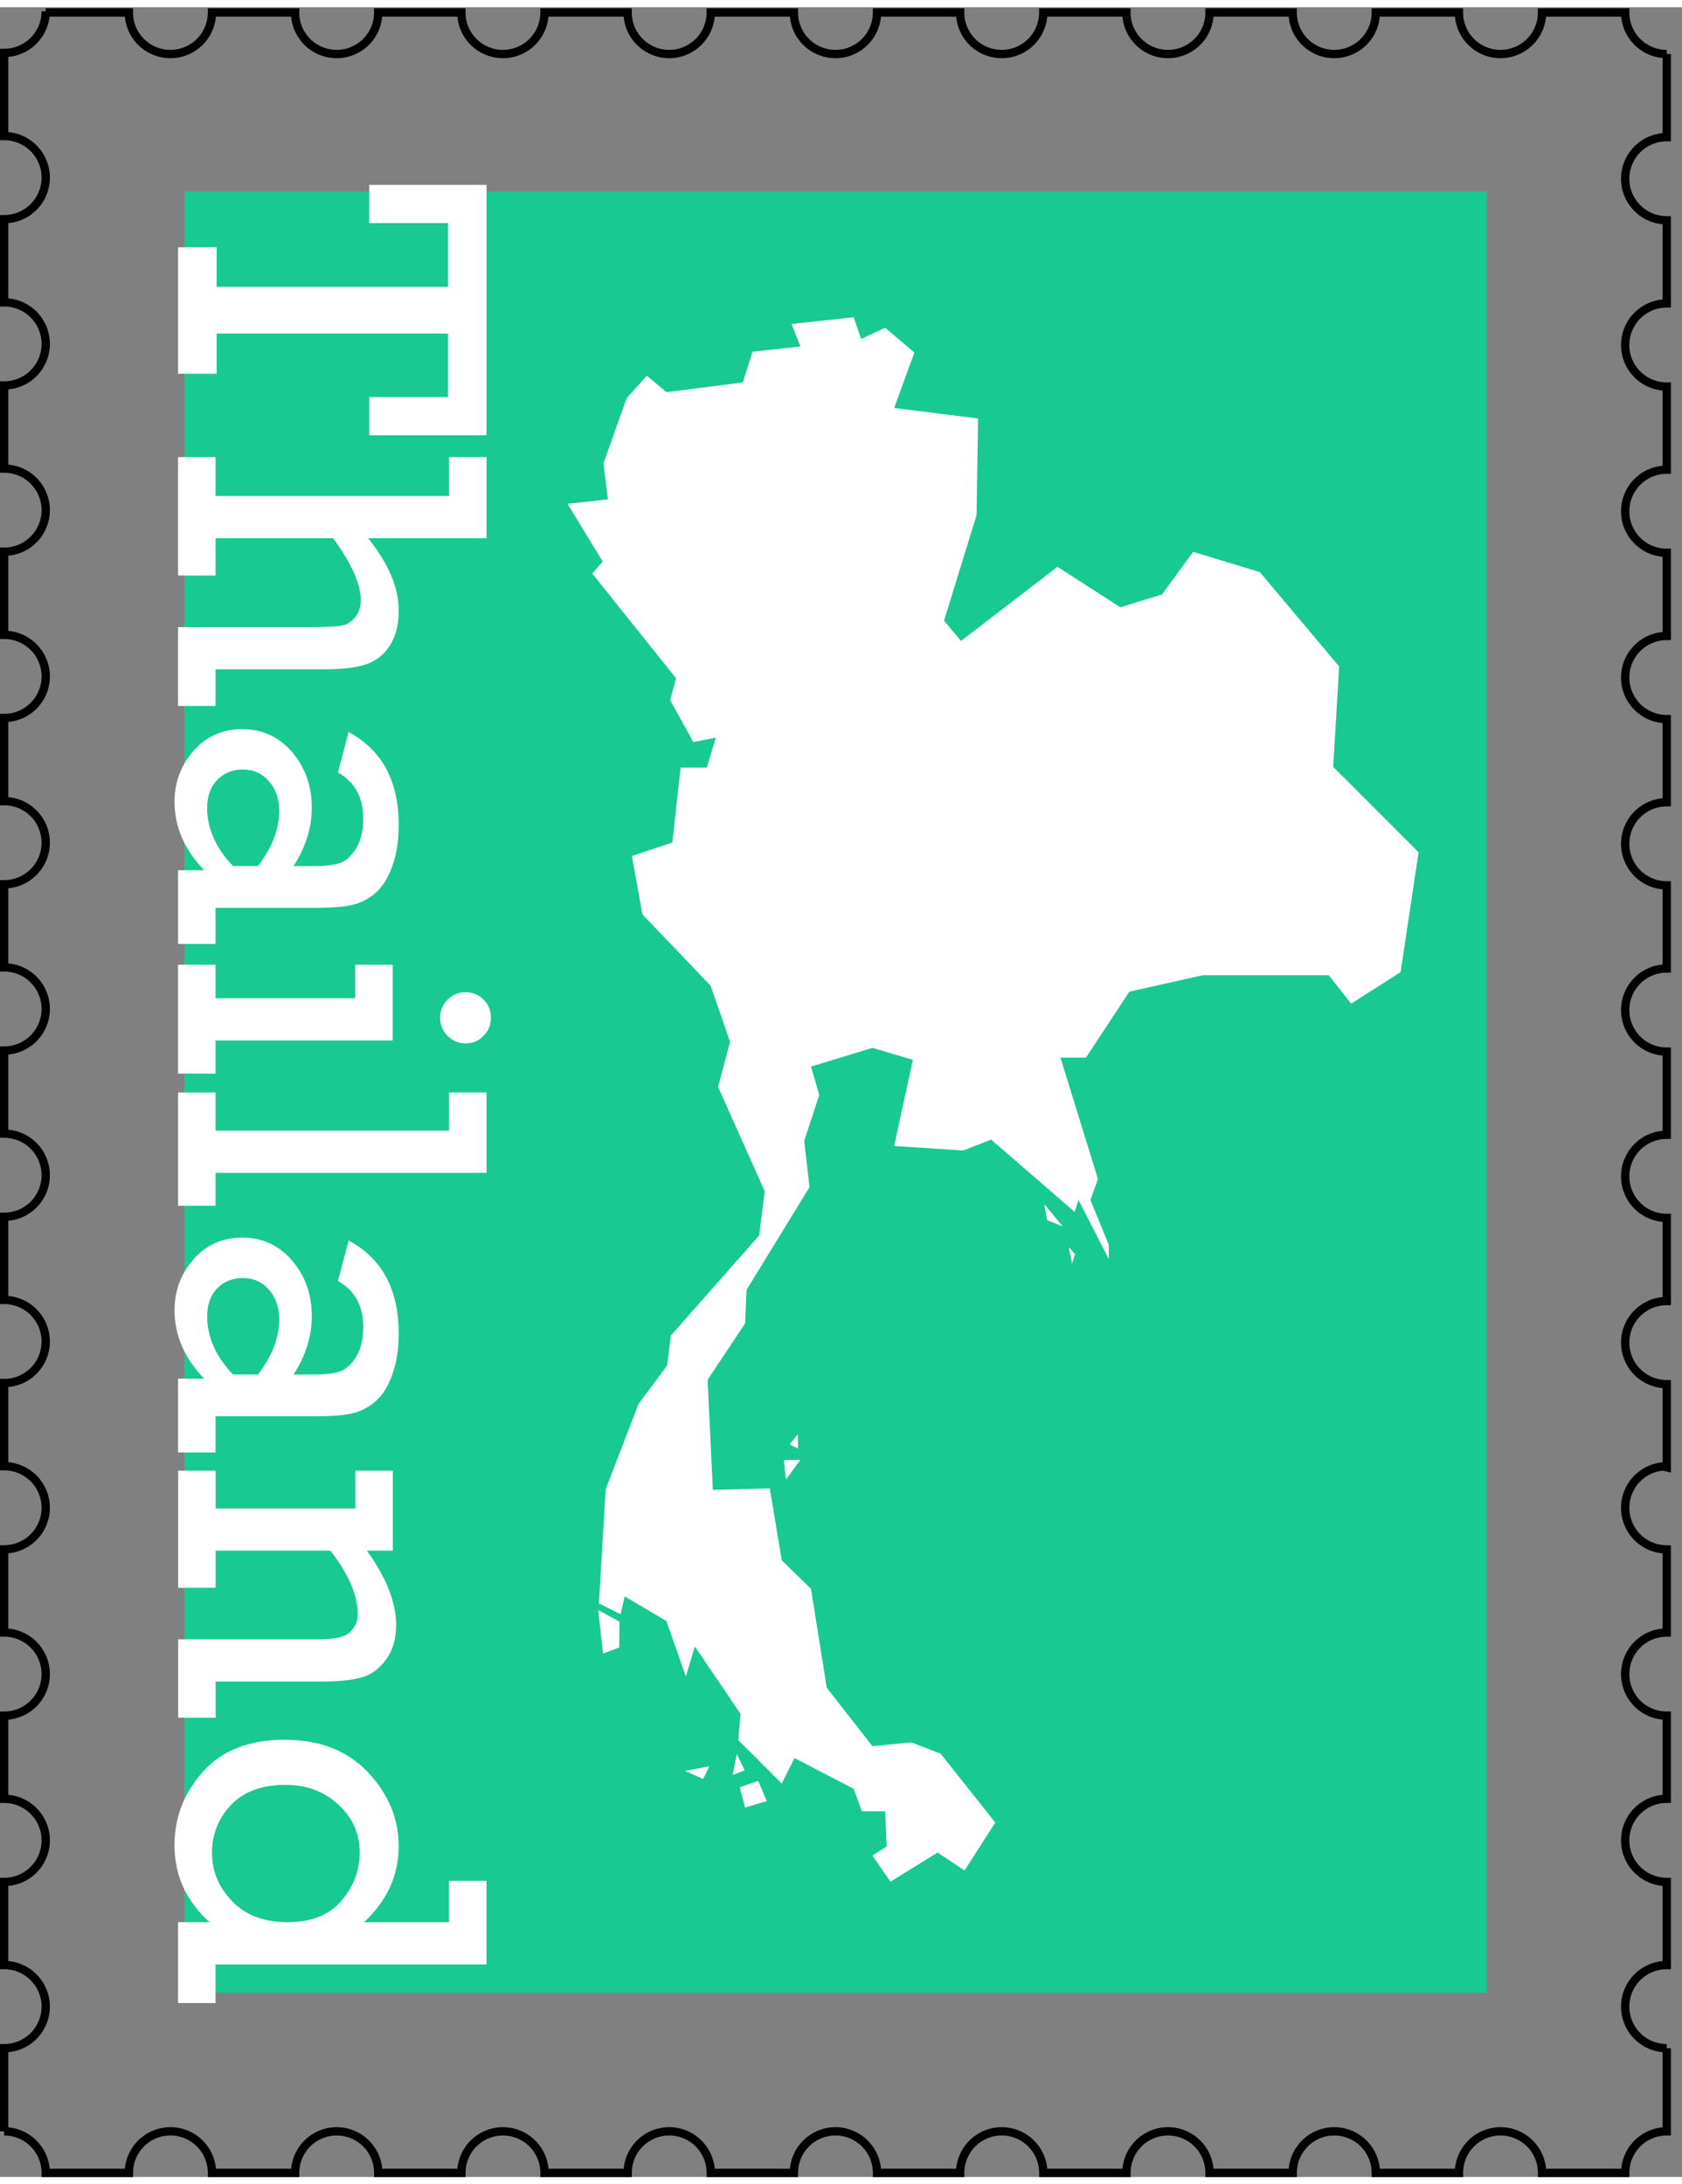 <?xml version="1.0" encoding="UTF-8" standalone="no"?>
<!-- Created with Inkscape (http://www.inkscape.org/) -->
<svg id="thailand-stamp" xmlns:rdf="http://www.w3.org/1999/02/22-rdf-syntax-ns#" xmlns="http://www.w3.org/2000/svg" height="783" width="603" version="1.1" xmlns:cc="http://creativecommons.org/ns#" xmlns:dc="http://purl.org/dc/elements/1.1/" viewBox="0 0 607 783">
 <rect x="0" y="0" width="607" height="783" fill="#808080" stroke="none"/>
 <g id="border" transform="translate(1.5 -270.9)">
  <path d="m15 272.4a15 15 0 0 1 -15 15v30a15 15 0 0 1 15 15 15 15 0 0 1 -15 15v30a15 15 0 0 1 15 15 15 15 0 0 1 -15 15v30a15 15 0 0 1 15 15 15 15 0 0 1 -15 15v30a15 15 0 0 1 15 15 15 15 0 0 1 -15 15v30a15 15 0 0 1 15 15 15 15 0 0 1 -15 15v30a15 15 0 0 1 15 15 15 15 0 0 1 -15 15v30a15 15 0 0 1 15 15 15 15 0 0 1 -15 15v30a15 15 0 0 1 15 15 15 15 0 0 1 -15 15v30a15 15 0 0 1 4.012 0.547 15 15 0 0 1 2.793 1.086 15 15 0 0 1 1.301 0.746 15 15 0 0 1 3.367 2.957 15 15 0 0 1 2.857 5.23 15 15 0 0 1 0.67 4.434 15 15 0 0 1 -0.037 1.061 15 15 0 0 1 -0.182 1.488 15 15 0 0 1 -1.414 4.256 15 15 0 0 1 -0.746 1.301 15 15 0 0 1 -0.871 1.219 15 15 0 0 1 -0.99 1.127 15 15 0 0 1 -2.291 1.93 15 15 0 0 1 -1.277 0.783 15 15 0 0 1 -5.693 1.762 15 15 0 0 1 -1.499 0.1v30a15 15 0 0 1 15 15 15 15 0 0 1 -15 15v30a15 15 0 0 1 15 15 15 15 0 0 1 -15 15v30a15 15 0 0 1 15 15 15 15 0 0 1 -15 15v30a15 15 0 0 1 0.006 0 15 15 0 0 1 15 15h30a15 15 0 0 1 15 -15 15 15 0 0 1 15 15h30a15 15 0 0 1 15 -15 15 15 0 0 1 15 15h30a15 15 0 0 1 15 -15 15 15 0 0 1 15 15h30a15 15 0 0 1 15 -15 15 15 0 0 1 15 15h30a15 15 0 0 1 15 -15 15 15 0 0 1 15 15h30a15 15 0 0 1 15 -15 15 15 0 0 1 15 15h30a15 15 0 0 1 15 -15 15 15 0 0 1 15 15h30a15 15 0 0 1 15 -15 15 15 0 0 1 15 15h30a15 15 0 0 1 15 -15 15 15 0 0 1 15 15h30a15 15 0 0 1 14.99 -15v-30a15 15 0 0 1 -15 -15 15 15 0 0 1 15 -15v-30a15 15 0 0 1 -15 -15 15 15 0 0 1 15 -15v-30a15 15 0 0 1 -15 -15 15 15 0 0 1 15 -15v-30a15 15 0 0 1 -1.061 -0.037 15 15 0 0 1 -1.488 -0.182 15 15 0 0 1 -5.557 -2.16 15 15 0 0 1 -1.219 -0.871 15 15 0 0 1 -1.127 -0.99 15 15 0 0 1 -1.93 -2.291 15 15 0 0 1 -0.783 -1.277 15 15 0 0 1 -0.652 -1.35 15 15 0 0 1 -0.885 -2.861 15 15 0 0 1 -0.225 -1.482 15 15 0 0 1 -0.074 -1.498 15 15 0 0 1 0.037 -1.061 15 15 0 0 1 0.51 -2.951 15 15 0 0 1 0.473 -1.424 15 15 0 0 1 1.359 -2.67 15 15 0 0 1 4.152 -4.275 15 15 0 0 1 2.627 -1.436 15 15 0 0 1 1.408 -0.514 15 15 0 0 1 1.453 -0.371 15 15 0 0 1 1.482 -0.225 15 15 0 0 1 1.5 0.3v-30a15 15 0 0 1 -15 -15 15 15 0 0 1 15 -15v-30a15 15 0 0 1 -15 -15 15 15 0 0 1 15 -15v-30a15 15 0 0 1 -15 -15 15 15 0 0 1 15 -15v-30a15 15 0 0 1 -15 -15 15 15 0 0 1 15 -15v-30a15 15 0 0 1 -15 -15 15 15 0 0 1 15 -15v-30a15 15 0 0 1 -15 -15 15 15 0 0 1 15 -15v-30a15 15 0 0 1 -15 -15 15 15 0 0 1 15 -15v-30a15 15 0 0 1 -15 -15 15 15 0 0 1 15 -15v-30a15 15 0 0 1 -15 -15h-30a15 15 0 0 1 -15 15 15 15 0 0 1 -15 -15h-30a15 15 0 0 1 -15 15 15 15 0 0 1 -15 -15h-30a15 15 0 0 1 -15 15 15 15 0 0 1 -15 -15h-30a15 15 0 0 1 -15 15 15 15 0 0 1 -15 -15h-30a15 15 0 0 1 -15 15 15 15 0 0 1 -15 -15h-30a15 15 0 0 1 -15 15 15 15 0 0 1 -15 -15h-30a15 15 0 0 1 -15 15 15 15 0 0 1 -15 -15h-30a15 15 0 0 1 -15 15 15 15 0 0 1 -15 -15h-30a15 15 0 0 1 -15 15 15 15 0 0 1 -15 -15h-30z" stroke="#000" stroke-miterlimit="4.8" stroke-width="3" fill="none"/>
 </g>
 <g id="background" transform="translate(1.5,-218.5)">
  <rect height="650" width="470" y="285" x="65" fill="#18c991"/>
 </g>
 <g id="content" transform="translate(1.5,-218.5)" fill="#fff">
  <g transform="matrix(0 1.001 -.999 0 0 0)">
   <path style="" d="m319.1-76.77v-83.55h-22.99v28.44h-13.78v-42.38h90.28v42.38h-13.78v-28.44h-22.91v83.55h14.5v13.94h-45.58v-13.94h14.26z"/>
   <path style="" d="m394.5-76.37v-84.35h-14.02v-13.54h29.24v42.78q13.7-11.05 26.03-11.05 7.69 0 12.66 3.204 4.966 3.204 6.729 8.491 1.842 5.207 1.842 15.3v39.17h13.22v13.54h-28.44v-47.42q0-8.812-0.561-11.78-0.561-2.964-3.124-4.886-2.483-1.923-5.928-1.923-8.812 0-22.43 10.01v42.46h13.46v13.54h-42.7v-13.54h14.02z"/>
   <path style="" d="m556-76.37v13.54h-26.59v-9.452q-11.05 10.73-24.67 10.73-10.57 0-18.42-6.889-7.77-6.889-7.77-17.62 0-10.81 8.251-17.94 8.331-7.129 20.03-7.129 10.89 0 21.07 6.569v-7.69q0-5.928-1.121-9.132t-5.287-5.768q-4.085-2.563-10.73-2.563-11.45 0-16.58 9.132l-14.58-3.845q9.693-18.1 33.48-18.1 8.731 0 15.06 2.403 6.408 2.323 9.532 6.088 3.124 3.685 4.165 8.01 1.121 4.326 1.121 13.78v35.89h13.06zm-28.12-15.3q-9.853-7.69-19.95-7.69-6.328 0-10.57 3.685-4.246 3.685-4.246 9.532 0 5.447 3.685 9.132 3.765 3.685 10.17 3.685 11.05 0 20.91-9.292v-9.052z"/>
   <path style="" d="m573.4-166.7q0-3.685 2.563-6.408 2.643-2.724 6.649-2.724 3.765 0 6.488 2.643 2.724 2.643 2.724 6.488t-2.724 6.569q-2.724 2.643-6.488 2.643-3.845 0-6.569-2.724-2.643-2.724-2.643-6.488zm2.163 90.36v-50.47h-12.1v-13.54h27.32v64h11.94v13.54h-39.25v-13.54h12.1z"/>
   <path style="" d="m623.3-76.37v-84.35h-13.78v-13.54h29v97.89h11.86v13.54h-40.85v-13.54h13.78z"/>
   <path style="" d="m739.3-76.37v13.54h-26.59v-9.452q-11.05 10.73-24.67 10.73-10.57 0-18.42-6.889-7.77-6.889-7.77-17.62 0-10.81 8.251-17.94 8.331-7.129 20.03-7.129 10.89 0 21.07 6.569v-7.69q0-5.928-1.121-9.132t-5.287-5.768q-4.085-2.563-10.73-2.563-11.45 0-16.58 9.132l-14.58-3.845q9.693-18.1 33.48-18.1 8.731 0 15.06 2.403 6.408 2.323 9.532 6.088 3.124 3.685 4.165 8.01 1.121 4.326 1.121 13.78v35.89h13.06zm-28.12-15.3q-9.853-7.69-19.95-7.69-6.328 0-10.57 3.685-4.246 3.685-4.246 9.532 0 5.447 3.685 9.132 3.765 3.685 10.17 3.685 11.05 0 20.91-9.292v-9.052z"/>
   <path style="" d="m774.7-140.4v9.372q14.66-10.57 26.76-10.57 7.53 0 12.42 3.605 4.966 3.525 6.488 8.731 1.522 5.127 1.522 15.06v37.81h13.06v13.54h-28.28v-50.71q0-8.812-2.643-11.45-2.643-2.724-6.488-2.724-10.09 0-22.83 9.853v41.49h13.38v13.54h-42.22v-13.54h13.62v-50.47h-13.62v-13.54h28.84z"/>
   <path style="" d="m937.8-76.37v13.54h-29.16v-11.37q-11.37 12.66-27.72 12.66-15.14 0-26.59-10.33t-11.45-29.4q0-19.15 11.78-30.2t26.59-11.05q15.7 0 27.4 12.5v-30.68h-14.9v-13.54h30.12v97.89h13.94zm-78.66-25.31q0 12.82 7.209 19.71 7.29 6.889 17.38 6.889 9.773 0 17.3-7.209 7.61-7.29 7.61-20.11 0-12.9-7.77-19.47-7.69-6.569-17.3-6.569-10.33 0-17.38 7.77-7.049 7.69-7.049 18.98z"/>
  </g>
  <path d="m384.2 666 2.272 2.452-1.082 3.464zm-8.804-15.51 6.624 7.976-5.678-2.298zm-91.93 86.66 3.042 1.487-0.135-5.137zm-2.095 5.678 6.016-0.135-5.272 7.097zm-16.97 106 2.839 5.948-4.326 1.622zm-18.69 6.129 8.819-1.668-2.298 4.596zm19.77 5.902 6.624-2.298 3.109 7.3-7.841 2.298zm-51.1-63.94 7.706 4.191-0.135 9.328-5.813 2.163zm114.1-453.8-7.3 20.01 30.28 3.785-0.541 34.88-11.74 38.11 6.131 7.288 34.81-26.74 22.71 14.6 15.03-4.651 11.2-15.36 24.06 7.3 28.66 34.07-2.163 36.23 30.82 30.82-6.489 43.26-17.84 11.36-8.111-10.27h-45.42l-26.5 5.948-15.68 23.79h-9.193l13.52 43.8-2.704 7.571 6.624 16.22v5.137l-10.95-21.36-1.352 4.326-30.15-26.09-10.14 3.92-24.87-1.622 6.759-31.09-14.6-4.326-22.17 6.759 2.974 10.27-5.408 16.49 1.893 16.76-22.71 37.04-0.541 12.17-13.52 20.28 1.893 39.75 20.55-0.541 4.326 25.96 10.54 10.27 5.678 35.69 16.49 21.09 14.06-1.352 10.54 4.056 19.74 24.87-11.09 17.3-9.734-6.489-17.03 10.54-6.489-9.463 5.137-3.245-0.541-12.71h-8.382l-2.974-8.111-21.36-11.09-4.596 9.193-15.68-15.68 0.811-9.463-16.49-24.33-3.245 10.82-7.03-20.01-15.05-8.865-1.48 6.436-7.808-3.924 2.433-41.23 11.9-30.82 10.27-13.79 1.352-10.82 31.86-36.1 2.024-15.91-16.85-37.76 4.326-16.22-7.03-20.28-24.6-25.69-3.785-21.09 14.6-4.867 2.974-27.04h9.463l3.245-10.82-8.111 1.622-8.382-15.14 2.163-7.841-30.28-37.85 3.785-4.326-12.71-20.82 14.6-1.622-1.622-12.98 8.382-23.52 7.3-8.111 7.03 5.948 27.58-3.515 3.515-11.09 17.3-1.893-3.245-8.111 22.44-2.433 2.704 7.841 8.652-4.056z" fill-rule="evenodd"/>
 </g>
</svg>
